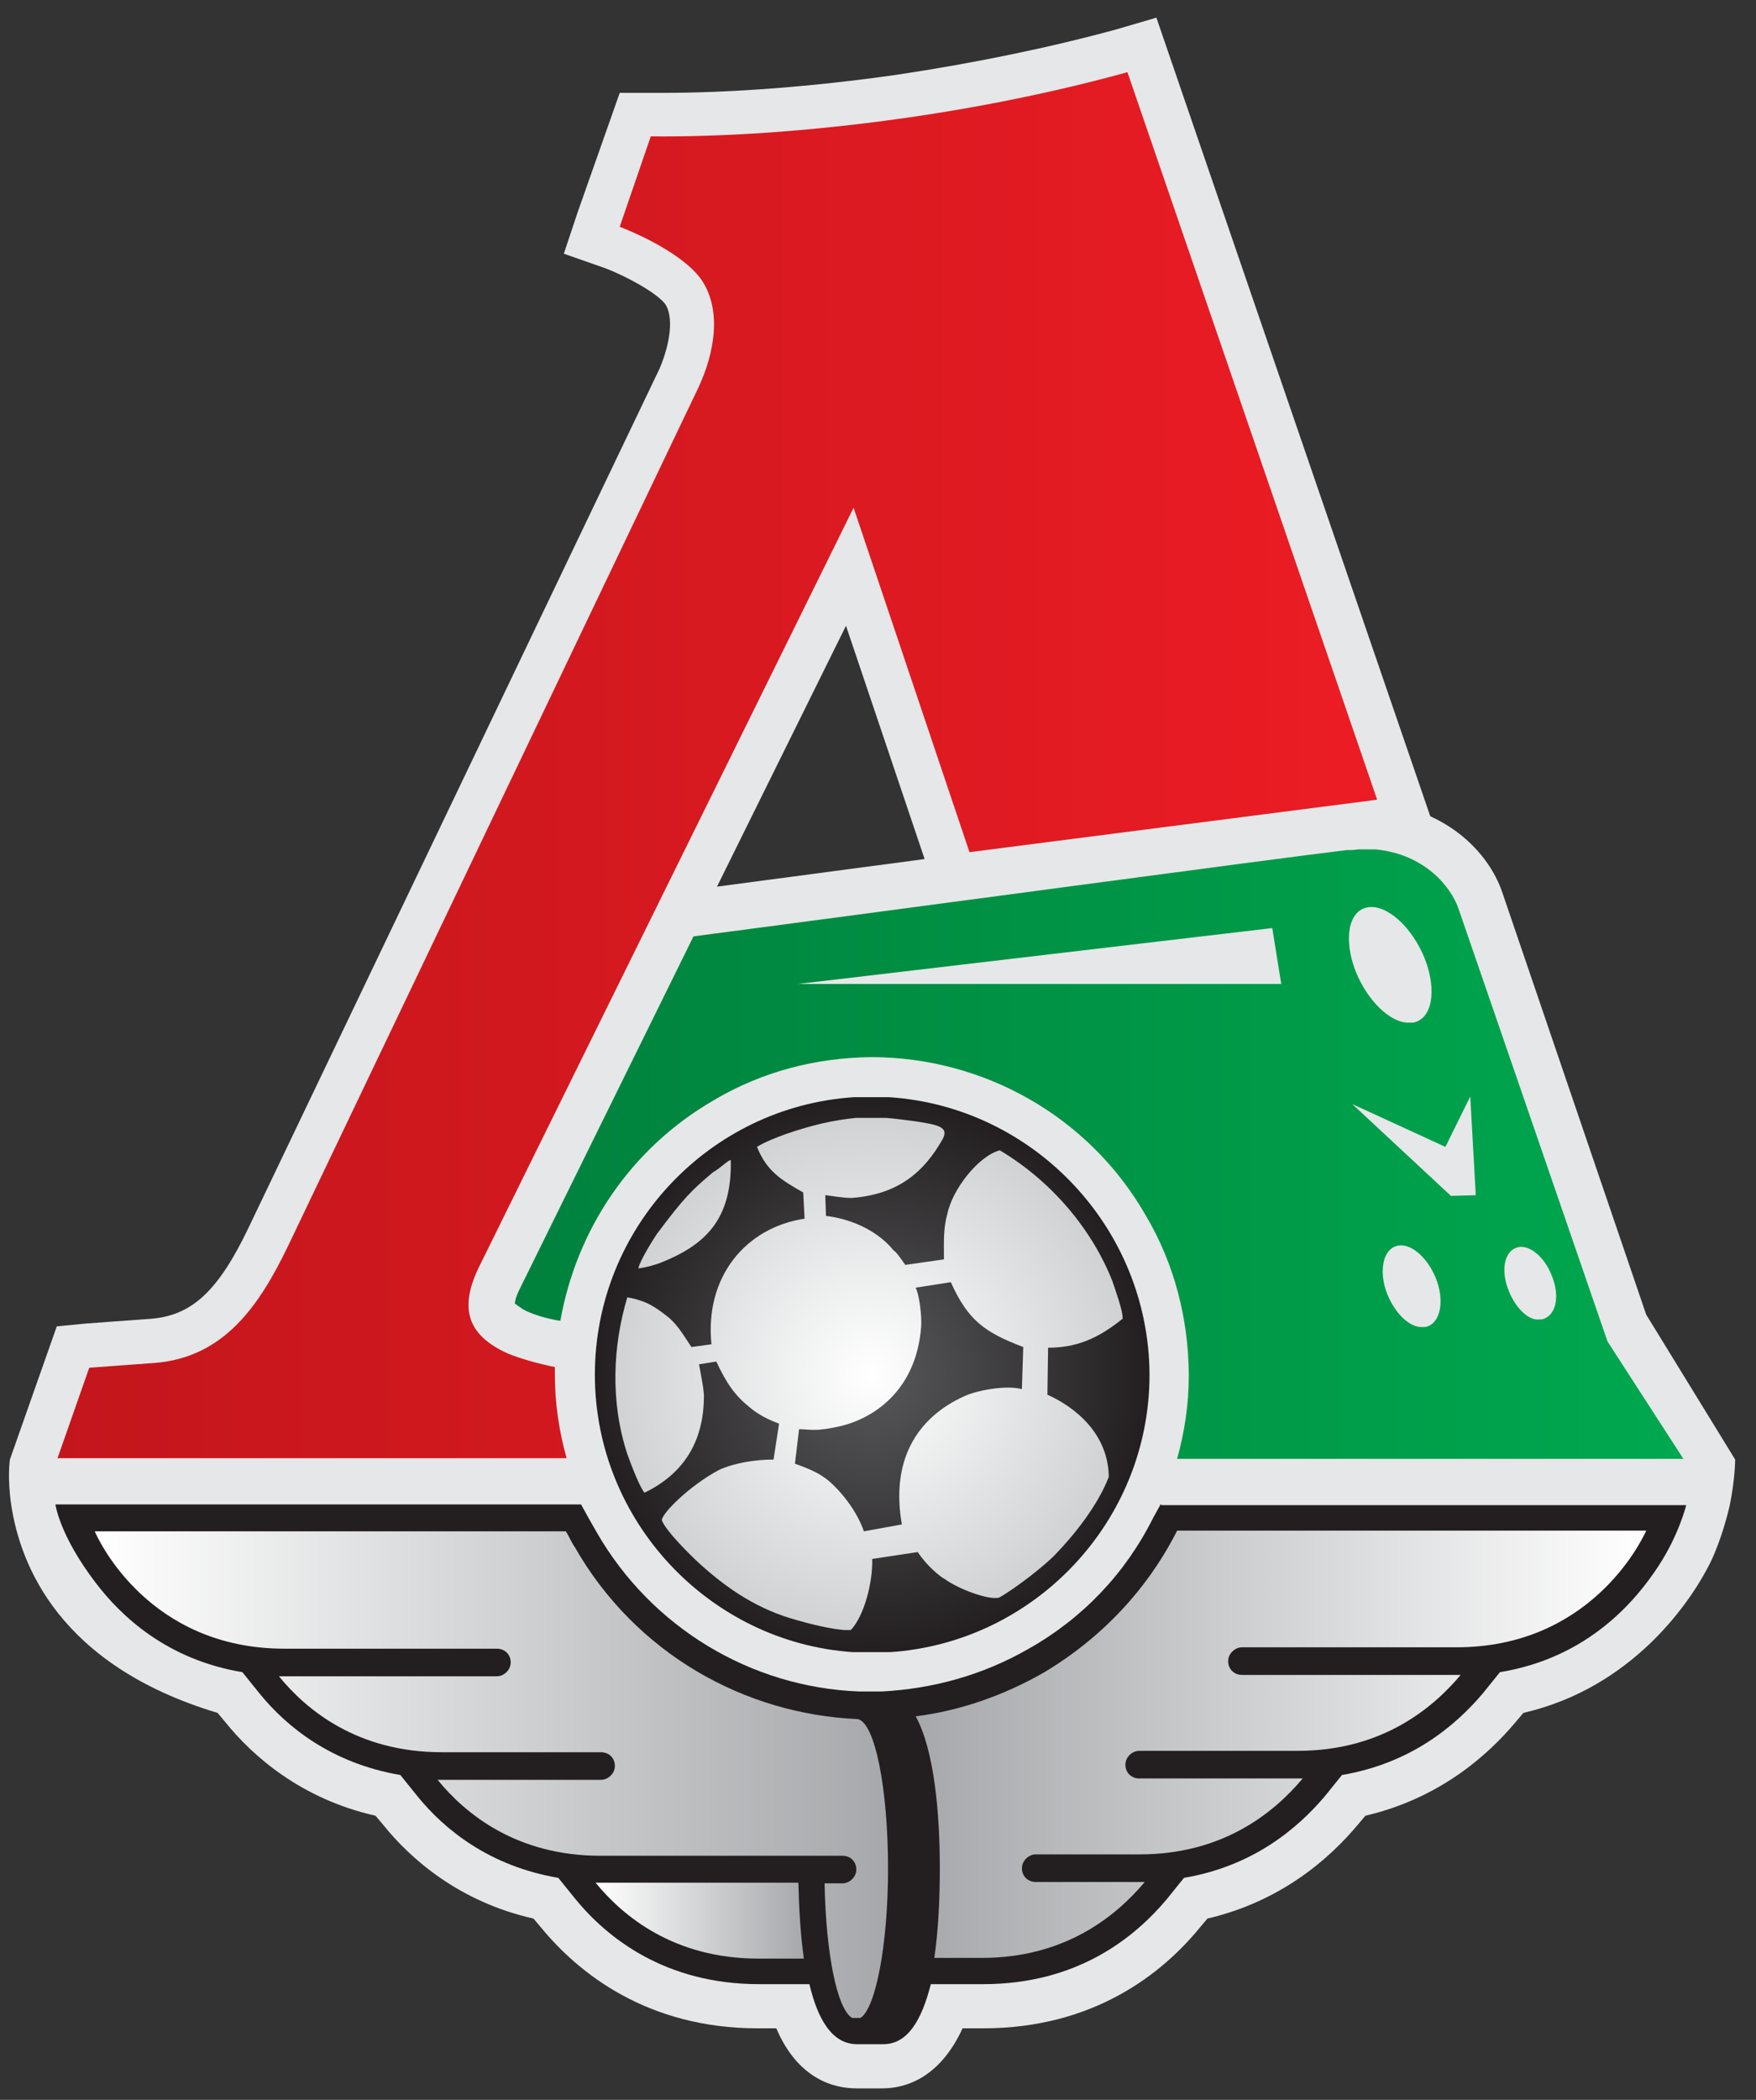 <svg width="82" height="98" viewBox="0 0 82 98" fill="none" xmlns="http://www.w3.org/2000/svg">
<rect x="0" y="0" width="82" height="98" fill="#333333" stroke="none"/>
<path d="M43.177 40.092C39.569 40.575 36.122 41.026 33.481 41.38L39.505 29.204L43.177 40.092ZM76.872 61.352L70.171 41.702C69.721 40.317 68.561 38.9 66.789 38.094L54 0.824L52.132 1.371C49.072 2.209 45.496 2.95 41.824 3.497C37.958 4.045 34.189 4.335 30.904 4.335H30.42H28.939L26.974 9.908L26.329 11.841L28.262 12.517C29.196 12.871 30.646 13.645 31.065 14.192C31.451 14.772 31.322 15.964 30.807 17.188L11.608 57.294C10.19 60.257 8.966 61.385 7.066 61.546C6.583 61.578 4.005 61.771 4.005 61.771L2.652 61.9L0.462 68.117C0.462 68.117 0.333 68.955 0.526 70.243C0.945 73.014 2.749 77.717 10.158 79.939L10.512 80.358C11.801 81.969 14.088 83.966 17.535 84.739L17.889 85.158C19.178 86.769 21.465 88.766 24.912 89.539L25.266 89.958C27.038 92.116 30.259 94.661 35.381 94.661H36.251C37.282 97.077 38.989 97.463 39.988 97.463H41.212C42.21 97.463 43.853 97.045 44.949 94.661H45.915C51.101 94.661 54.29 92.084 56.03 89.958L56.384 89.539C59.831 88.734 62.086 86.737 63.407 85.158L63.761 84.739C67.208 83.934 69.463 81.937 70.784 80.358L71.138 79.939C76.195 78.78 78.998 74.785 79.964 72.724C80.351 71.854 80.609 70.952 80.77 70.275C81.027 69.019 81.027 68.117 81.027 68.117L76.872 61.352Z" fill="#E6E7E8"/>
<path d="M30.389 6.365L28.939 10.585C28.939 10.585 31.71 11.615 32.74 13.033C33.739 14.482 33.353 16.512 32.612 18.09L13.445 58.163C12.092 60.966 10.449 63.35 7.228 63.608C6.744 63.64 4.167 63.833 4.167 63.833L2.686 68.053H26.459C26.105 66.797 25.911 65.476 25.911 64.155C25.911 64.026 25.911 63.93 25.911 63.801C25.138 63.64 24.301 63.414 23.689 63.157C21.852 62.319 21.434 61.095 22.336 59.194L39.86 23.695L45.272 39.77L64.309 37.322L52.648 3.369C49.62 4.206 46.012 4.979 42.115 5.527C37.766 6.139 33.739 6.397 30.389 6.365Z" fill="url(#paint0_linear_1262_1979)"/>
<path d="M54.194 70.212L53.839 70.856C52.551 73.433 50.553 75.527 48.041 76.944C45.915 78.168 43.595 78.812 41.179 78.941C41.179 78.941 40.954 78.941 40.696 78.941C40.503 78.941 40.438 78.941 40.116 78.941C35.059 78.748 30.42 75.945 27.875 71.532C27.746 71.307 27.618 71.081 27.489 70.856L27.134 70.212H2.588C2.588 70.212 2.781 71.661 4.456 73.852C5.648 75.43 7.806 77.459 11.318 78.039L12.123 79.038C13.379 80.584 15.473 82.291 18.695 82.839L19.5 83.838C20.756 85.384 22.85 87.091 26.071 87.639L26.877 88.637C28.358 90.441 31.064 92.6 35.445 92.6H37.797C38.184 94.243 38.86 95.402 40.02 95.402H41.244C42.404 95.402 43.048 94.243 43.467 92.6H45.915C50.296 92.6 52.969 90.441 54.483 88.637L55.289 87.639C58.51 87.091 60.572 85.352 61.86 83.838L62.666 82.839C65.887 82.291 67.949 80.552 69.237 79.038L70.043 78.039C74.198 77.363 76.421 74.657 77.451 73.078C78.418 71.597 78.74 70.244 78.74 70.244H54.226V70.212H54.194Z" fill="#231F20"/>
<path d="M13.283 76.944H23.204C23.558 76.944 23.848 77.201 23.848 77.588C23.848 77.942 23.526 78.232 23.204 78.232H13.025C14.313 79.811 16.697 81.776 20.627 81.776H28.068C28.423 81.776 28.713 82.033 28.713 82.42C28.713 82.774 28.39 83.064 28.068 83.064H20.434C21.722 84.642 24.106 86.608 28.036 86.608H39.343C39.697 86.608 39.987 86.865 39.987 87.252C39.987 87.606 39.665 87.896 39.343 87.896H38.505C38.57 91.182 39.085 93.759 39.794 94.178H40.181C40.889 93.727 41.469 90.763 41.469 87.22C41.469 83.451 40.857 80.39 40.052 80.229C34.769 80.004 29.679 77.169 26.844 72.208C26.683 71.983 26.587 71.725 26.425 71.467H4.424C4.617 71.918 6.969 76.944 13.283 76.944Z" fill="url(#paint1_linear_1262_1979)"/>
<path d="M37.539 91.407C37.378 90.28 37.313 89.056 37.281 87.864H27.811C29.099 89.442 31.483 91.407 35.413 91.407H37.539Z" fill="url(#paint2_linear_1262_1979)"/>
<path d="M53.455 87.832H48.365C48.011 87.832 47.721 87.574 47.721 87.187C47.721 86.833 48.043 86.543 48.365 86.543H53.229C57.127 86.543 59.511 84.578 60.831 83H53.197C52.843 83 52.553 82.742 52.553 82.355C52.553 82.001 52.875 81.711 53.197 81.711H60.606C64.504 81.711 66.888 79.746 68.208 78.168H57.997C57.642 78.168 57.352 77.91 57.352 77.523C57.352 77.169 57.675 76.879 57.997 76.879H68.015C74.168 76.879 76.584 72.079 76.874 71.435H55.001H54.969C53.616 74.109 51.49 76.428 48.719 78.071C46.851 79.134 44.821 79.843 42.76 80.1C43.63 81.679 43.887 84.642 43.887 87.187C43.887 88.573 43.823 90.054 43.63 91.375H45.852C49.75 91.375 52.134 89.41 53.455 87.832Z" fill="url(#paint3_linear_1262_1979)"/>
<path d="M68.109 42.411C67.754 41.381 66.53 39.867 64.243 39.641H63.406C63.245 39.673 63.084 39.673 62.89 39.673C59.862 40.028 40.534 42.637 32.384 43.7L24.267 60.161C24.073 60.547 24.041 60.773 24.041 60.837C24.105 60.87 24.267 61.031 24.589 61.192C24.943 61.353 25.523 61.546 26.167 61.643C26.908 57.455 29.388 53.622 33.351 51.335C35.638 49.982 38.15 49.37 40.631 49.337H40.792C45.849 49.37 50.81 52.011 53.516 56.746C54.869 59.033 55.481 61.578 55.513 64.059V64.22C55.513 65.508 55.32 66.829 54.966 68.085H78.61L75.067 62.609L68.109 42.411ZM37.248 45.923L59.411 43.313L59.83 45.923H37.248ZM63.857 42.347C64.726 42.186 65.918 43.217 66.53 44.731C67.11 46.213 66.885 47.566 65.983 47.727C65.918 47.727 65.854 47.727 65.789 47.727H65.725C64.887 47.694 63.857 46.696 63.309 45.343C62.729 43.861 62.955 42.508 63.857 42.347ZM66.659 61.901C66.595 61.933 66.498 61.933 66.434 61.933C65.854 61.965 65.177 61.353 64.791 60.419C64.372 59.388 64.565 58.357 65.177 58.164C65.789 57.938 66.627 58.615 67.046 59.646C67.465 60.676 67.271 61.707 66.659 61.901ZM67.754 55.812L63.148 51.528L67.497 53.525L68.656 51.173L68.914 55.78L67.754 55.812ZM72.103 61.546C72.039 61.578 71.942 61.578 71.878 61.578C71.394 61.643 70.782 61.063 70.46 60.258C70.074 59.323 70.235 58.422 70.815 58.228C71.362 58.035 72.103 58.615 72.457 59.517C72.844 60.451 72.683 61.321 72.103 61.546Z" fill="url(#paint4_linear_1262_1979)"/>
<path d="M41.534 51.206H39.859C33.127 51.657 27.779 57.294 27.779 64.155C27.779 71.017 33.159 76.654 39.827 77.105H41.567C48.299 76.654 53.679 71.017 53.679 64.155C53.647 57.294 48.267 51.657 41.534 51.206Z" fill="url(#paint5_radial_1262_1979)"/>
<path d="M34.125 54.136C33.964 54.169 33.674 54.491 33.288 54.716C32.289 55.554 31.934 55.908 30.678 57.583C30.549 57.776 29.905 58.775 29.808 59.194C30.163 59.162 30.678 59.001 30.839 58.936C32.869 58.131 34.19 56.971 34.125 54.136ZM48.911 65.089L48.943 62.898C50.2 62.898 51.23 62.512 52.422 61.545C52.454 61.223 52.1 60.257 51.939 59.774C51.005 57.422 49.169 55.167 46.688 53.685C45.69 53.943 44.465 55.522 44.24 56.649C44.047 57.325 44.079 57.905 44.079 58.775L42.275 59.033C42.114 58.807 41.856 58.421 41.727 58.356C41.083 57.551 39.923 56.907 38.571 56.746L38.538 55.779C38.86 55.812 39.344 55.908 39.762 55.908C41.985 55.747 43.177 54.652 44.014 53.17C44.337 52.59 43.789 52.493 42.758 52.333C42.275 52.268 41.792 52.204 41.373 52.171H39.988C38.957 52.268 37.958 52.494 36.734 52.912C36.283 53.073 35.703 53.299 35.349 53.524C35.8 54.652 36.477 55.071 37.507 55.651L37.572 56.875C34.801 57.293 32.901 59.613 33.223 62.737L32.289 62.866C31.838 62.19 31.677 61.9 31.258 61.513C30.646 61.03 30.227 60.708 29.293 60.547C28.617 62.802 28.488 65.411 29.293 67.859C29.486 68.407 29.905 69.47 30.098 69.663C31.902 68.793 32.901 67.279 32.869 65.057C32.837 64.67 32.74 64.219 32.643 63.672L33.449 63.543C33.932 64.573 34.318 65.121 34.995 65.669C35.414 66.023 35.865 66.249 36.38 66.442L36.122 68.117C35.252 68.117 34.286 68.278 33.577 68.6C32.192 69.341 30.904 70.63 30.904 70.952C31.129 71.499 32.257 72.595 32.675 72.981C34.028 74.205 35.446 75.139 37.25 75.623C38.377 75.945 39.054 76.041 39.408 76.074H39.73C40.342 75.429 40.761 73.883 40.729 72.756L42.855 72.434C43.306 73.11 43.918 73.593 44.111 73.69C44.723 74.141 46.141 74.689 46.656 74.56C47.461 74.109 48.846 73.013 49.297 72.53C50.135 71.66 51.263 70.275 51.778 68.922C51.746 66.893 50.2 65.669 48.911 65.089ZM47.719 64.831C47.043 64.638 45.69 64.863 45.045 65.153C42.758 66.184 41.599 68.214 42.114 71.145L40.342 71.467C40.02 70.533 39.311 69.631 38.667 69.083C38.248 68.761 37.926 68.6 37.121 68.31L37.314 66.7C37.54 66.7 37.765 66.732 37.991 66.732C38.377 66.732 38.764 66.667 39.182 66.571C40.664 66.249 42.79 64.992 43.016 61.9C43.048 61.513 42.952 60.482 42.758 60.096L44.401 59.838C45.206 61.642 46.012 62.19 47.783 62.866L47.719 64.831Z" fill="url(#paint6_radial_1262_1979)"/>
<defs>
<linearGradient id="paint0_linear_1262_1979" x1="2.695" y1="35.715" x2="64.298" y2="35.715" gradientUnits="userSpaceOnUse">
<stop stop-color="#C3161C"/>
<stop offset="1" stop-color="#EC1C24"/>
</linearGradient>
<linearGradient id="paint1_linear_1262_1979" x1="4.414" y1="82.827" x2="41.465" y2="82.827" gradientUnits="userSpaceOnUse">
<stop stop-color="white"/>
<stop offset="1" stop-color="#A6A8AB"/>
</linearGradient>
<linearGradient id="paint2_linear_1262_1979" x1="27.811" y1="89.638" x2="37.536" y2="89.638" gradientUnits="userSpaceOnUse">
<stop stop-color="white"/>
<stop offset="1" stop-color="#A6A8AB"/>
</linearGradient>
<linearGradient id="paint3_linear_1262_1979" x1="42.756" y1="81.41" x2="76.858" y2="81.41" gradientUnits="userSpaceOnUse">
<stop stop-color="#A6A8AB"/>
<stop offset="1" stop-color="white"/>
</linearGradient>
<linearGradient id="paint4_linear_1262_1979" x1="24.043" y1="53.862" x2="78.594" y2="53.862" gradientUnits="userSpaceOnUse">
<stop stop-color="#00813D"/>
<stop offset="1" stop-color="#00A84F"/>
</linearGradient>
<radialGradient id="paint5_radial_1262_1979" cx="0" cy="0" r="1" gradientUnits="userSpaceOnUse" gradientTransform="translate(40.693 64.166) scale(12.929 12.929)">
<stop stop-color="#58595B"/>
<stop offset="1" stop-color="#231F20"/>
</radialGradient>
<radialGradient id="paint6_radial_1262_1979" cx="0" cy="0" r="1" gradientUnits="userSpaceOnUse" gradientTransform="translate(40.659 64.133) scale(11.965 11.965)">
<stop stop-color="white"/>
<stop offset="1" stop-color="#D0D2D3"/>
</radialGradient>
</defs>
</svg>
